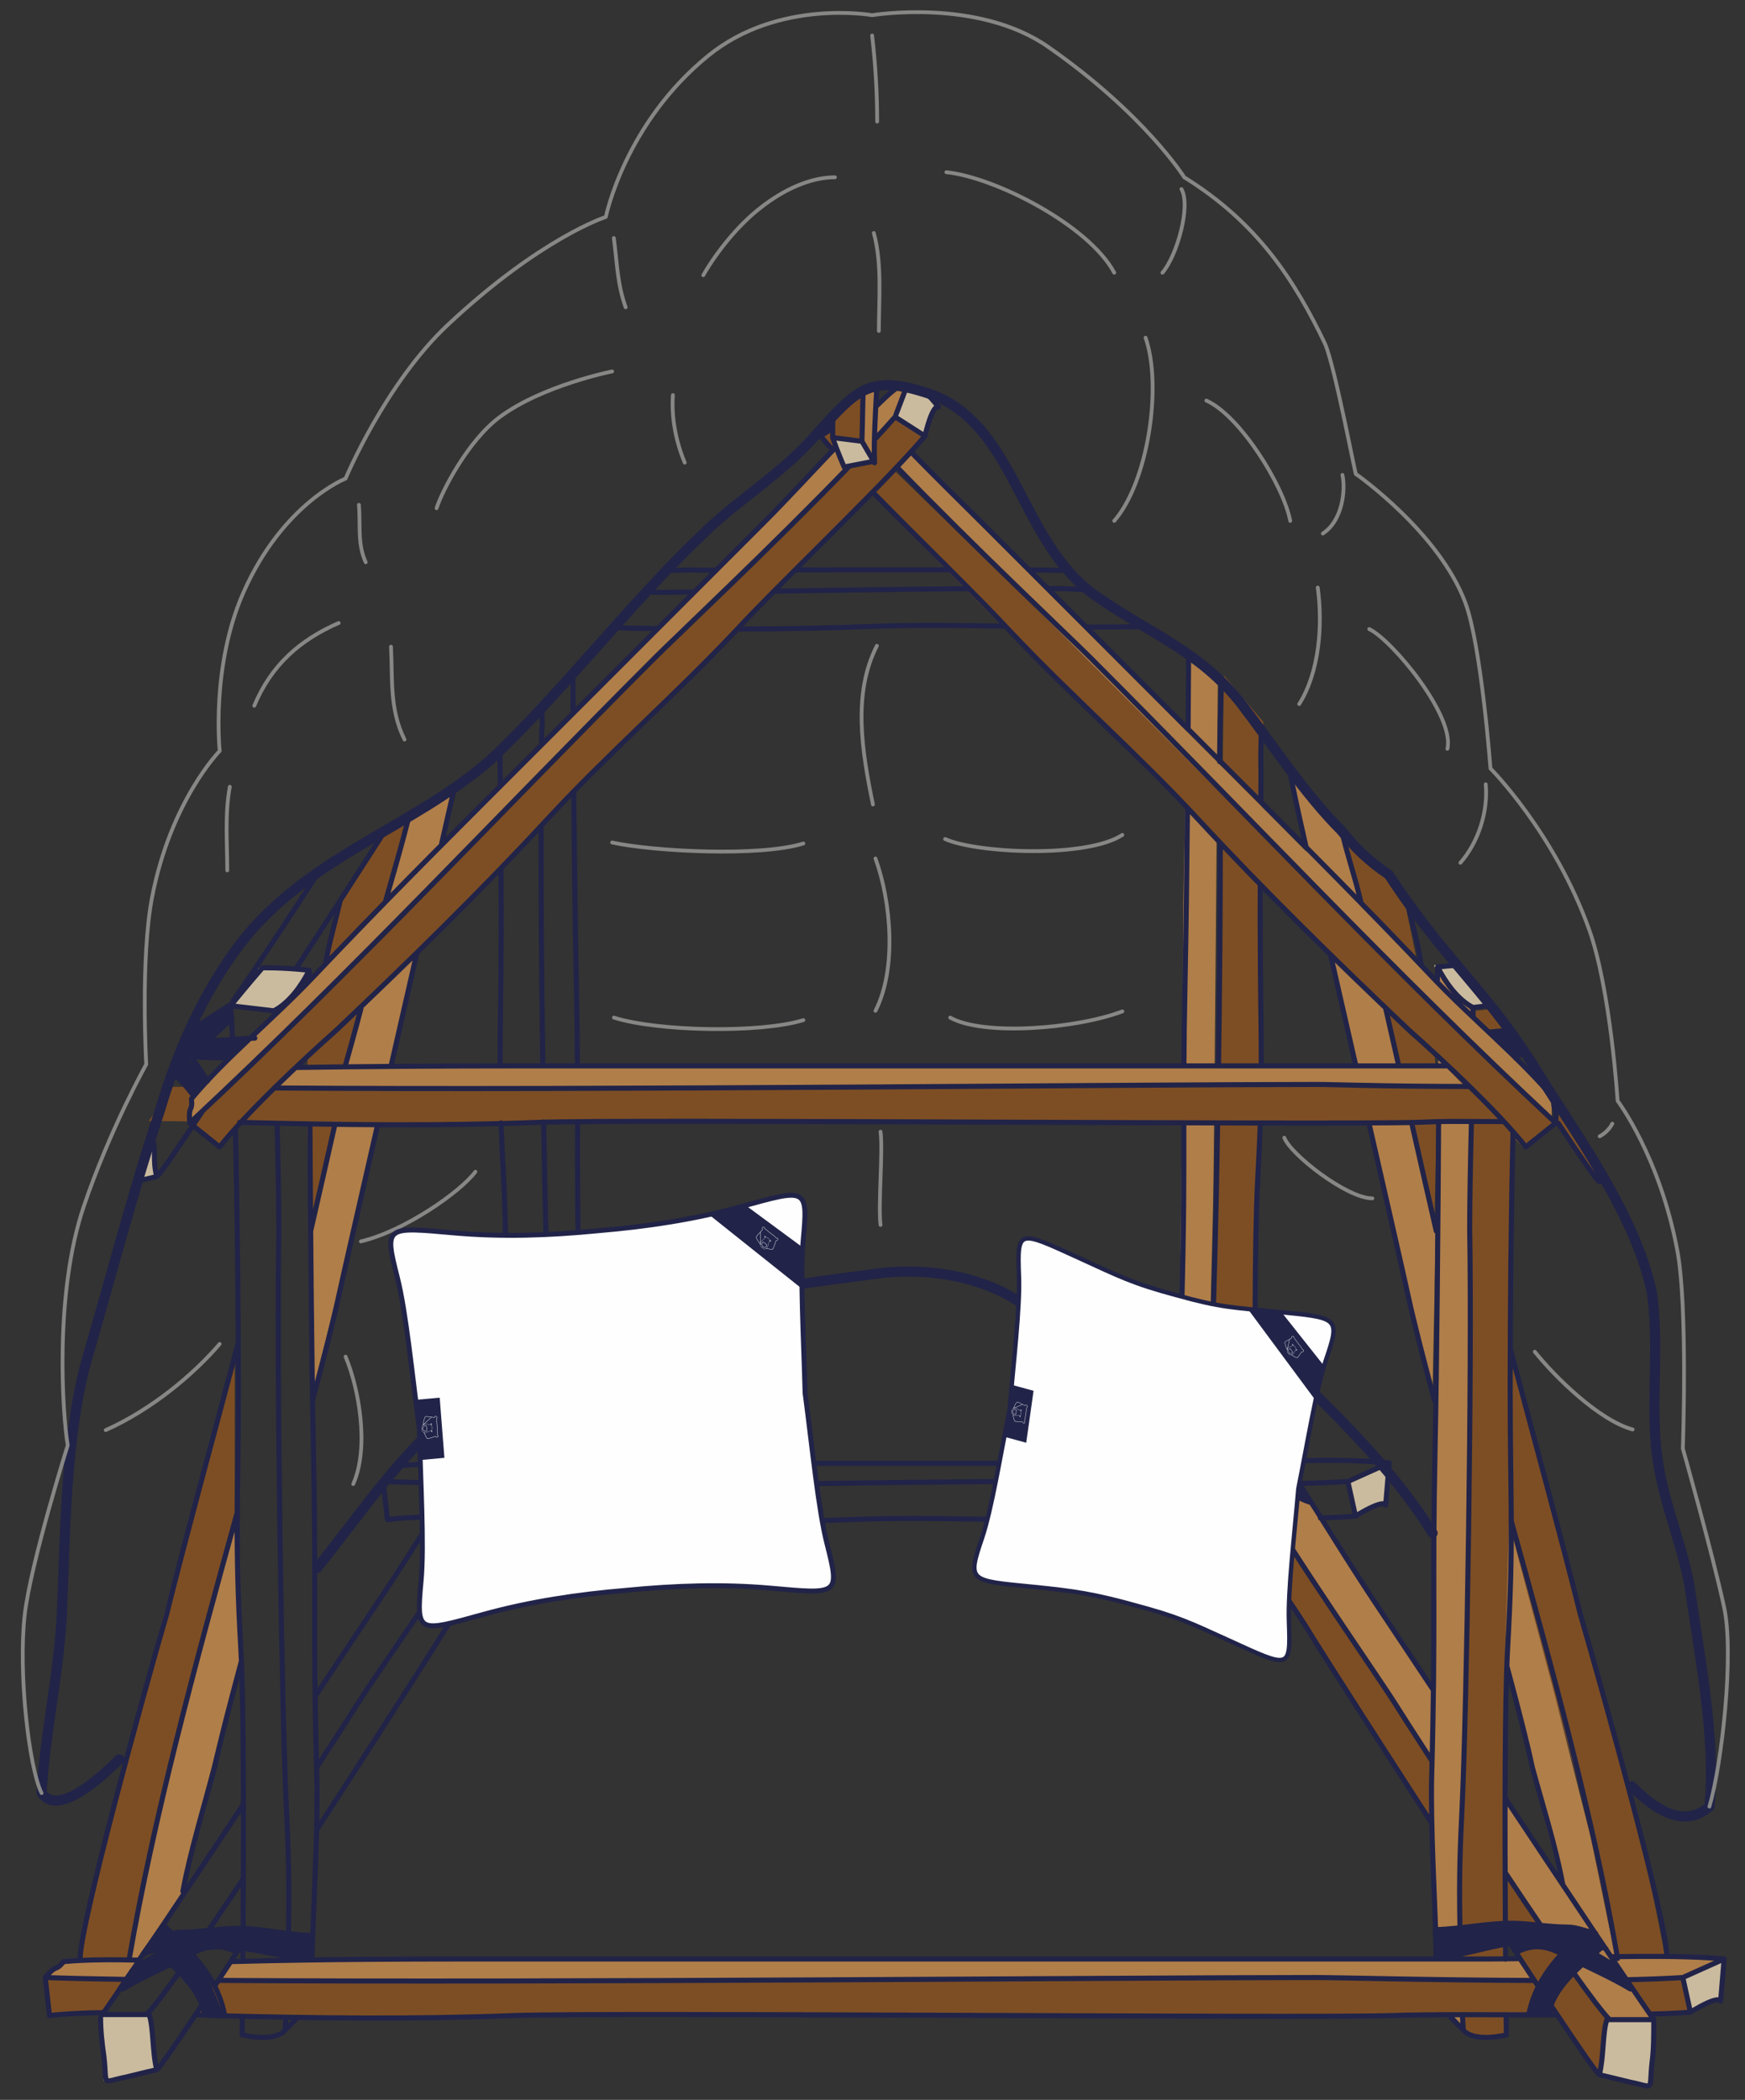 <?xml version="1.0" encoding="UTF-8"?>
<svg width="64px" height="77px" viewBox="0 0 64 77" version="1.1" xmlns="http://www.w3.org/2000/svg" xmlns:xlink="http://www.w3.org/1999/xlink">
    <rect x="0" y="0" width="64" height="77" fill="#333333" stroke="none"/>
    <title>Group 19</title>
    <g id="Page-1" stroke="none" stroke-width="1" fill="none" fill-rule="evenodd">
        <g id="Desktop" transform="translate(-411, -2211)">
            <g id="Group" transform="translate(405, 2209)">
                <g id="Group-19" transform="translate(6, 2)">
                    <polygon id="Fill-16" fill="#CABB9F" points="3.678 73.996 3.802 75.421 3.802 76.303 5.736 75.966 5.458 73.873 3.74 73.873"></polygon>
                    <polygon id="Fill-17" fill="#CABB9F" points="60.705 74.182 60.581 75.606 60.581 76.489 58.647 76.151 58.925 74.058 60.643 74.058"></polygon>
                    <g id="Group-22" transform="translate(49, 53)" fill="#CABB9F">
                        <path d="M1.931,0.752 L0.424,1.324 L0.703,2.594 C0.703,2.594 1.298,2.034 1.811,2.192 L1.931,0.752 Z" id="Fill-18"></path>
                        <path d="M14.192,18.841 L12.698,19.53 L13.006,20.772 C13.006,20.772 13.837,20.308 14.099,20.321 L14.192,18.841 Z" id="Fill-20"></path>
                    </g>
                    <polygon id="Fill-23" fill="#CABB9F" points="5.043 43.339 5.737 43.217 5.534 41.695"></polygon>
                    <g id="Group-52" transform="translate(1, 23)">
                        <path d="M8.486,12.488 L7.465,13.879 L8.991,14.065 C8.991,14.065 9.966,13.334 10.291,12.579 L8.486,12.488 Z" id="Fill-24" fill="#CABB9F"></path>
                        <path d="M43.963,27.748 C43.963,27.748 45.646,29.847 47.533,32.803 C49.419,35.759 59.643,51.058 59.643,51.058 L57.925,51.058 C57.925,51.058 54.248,45.788 52.497,43.092 C50.747,40.397 43.949,30.05 42.787,27.934 L43.963,27.748 Z" id="Fill-26" fill="#B07E49"></path>
                        <path d="M42.787,27.934 L48.666,37.241 L57.926,51.058 L57.647,53.078 C57.647,53.078 51.635,44.082 49.77,41.174 C47.906,38.266 42.787,30.07 42.787,30.07 L42.787,27.934 Z" id="Fill-28" fill="#7D4E24"></path>
                        <path d="M53.77,13.998 L53.076,14.065 L52.955,19.905 L52.778,37.488 L52.535,47.634 L52.658,51.44 C52.658,51.44 53.37,51.914 54.237,51.62 C54.237,51.62 54.238,46.441 54.191,45.772 C54.144,45.103 54.206,39.361 54.244,38.436 C54.283,37.51 54.427,33.377 54.408,31.84 C54.39,30.304 54.339,23.062 54.339,23.062 L54.59,15.095" id="Fill-30" fill="#7D4E24"></path>
                        <path d="M42.574,0.989 C42.574,0.989 43.156,1.494 43.667,1.871 L43.665,1.949 C43.665,1.949 43.538,19.43 43.488,21.353 C43.439,23.277 43.292,29.375 43.292,29.375 L43.39,34.125 L42.771,33.558 C42.771,33.558 42.427,32.405 42.321,29.28 C42.214,26.156 42.352,18.912 42.352,18.912 L42.4,10.028 L42.574,0.989 Z" id="Fill-32" fill="#B07E49"></path>
                        <path d="M43.892,1.775 L43.873,2.691 L43.697,20.274 L43.453,30.421 L43.576,34.227 C43.576,34.227 44.288,34.701 45.155,34.406 C45.155,34.406 45.157,29.228 45.109,28.559 C45.062,27.89 45.124,22.148 45.163,21.222 C45.201,20.297 45.345,16.163 45.326,14.627 C45.308,13.091 45.257,5.848 45.257,5.848 L45.332,3.47" id="Fill-34" fill="#7D4E24"></path>
                        <path d="M51.776,12.579 C51.776,12.579 52.565,13.769 53.076,14.146 L52.933,19.162 C52.933,19.162 52.806,36.643 52.756,38.567 C52.707,40.49 52.56,46.588 52.56,46.588 L52.658,51.339 L52.039,50.772 C52.039,50.772 51.695,49.618 51.589,46.494 C51.482,43.369 51.62,36.125 51.62,36.125 L51.668,27.241 L51.776,12.579 Z" id="Fill-36" fill="#B07E49"></path>
                        <path d="M52.444,12.395 L53.666,13.868 L52.891,13.879 C52.891,13.879 51.916,13.148 51.591,12.393 L52.444,12.395 Z" id="Fill-38" fill="#CABB9F"></path>
                        <path d="M54.659,16.049 L48.423,16.113 L28.937,16.073 C28.937,16.073 15.44,16.085 14.335,16.088 C13.783,16.09 10.525,16.113 7.408,16.136 L6.953,16.82 L15.471,16.895 L35.871,16.841 C35.871,16.841 47.883,16.596 50.335,16.765 C51.339,16.834 53.261,16.848 55.179,16.837" id="Fill-40" fill="#B07E49"></path>
                        <path d="M55.179,16.835 L54.318,16.846 L48.655,16.787 L37.697,16.796 L26.027,16.874 L9.604,16.894 L5.343,16.851 L4.458,18.108 C5.548,18.108 6.662,18.126 7.452,18.186 C9.59,18.345 14.403,18.25 14.403,18.25 L20.579,18.125 L25.284,18.124 L33.456,18.121 L42.681,18.181 L55.658,18.179 L56.063,18.168" id="Fill-42" fill="#7D4E24"></path>
                        <path d="M6.968,49.616 L9.605,49.643 L26.027,49.623 L37.697,49.546 L48.656,49.536 L54.318,49.595 L55.177,49.584 L56.632,49.566 L56.808,49.574 L57.774,50.853 L56.961,50.893 L56.063,50.917 L55.658,50.929 L42.681,50.93 L33.456,50.87 L25.284,50.873 L20.579,50.875 L14.403,50.999 C14.403,50.999 9.59,51.094 7.452,50.934 C7.061,50.906 6.591,50.886 6.084,50.874" id="Fill-44" fill="#7D4E24"></path>
                        <path d="M3.535,49.578 L0.656,49.578 L0.804,50.909 C0.804,50.909 1.629,50.884 2.74,50.869" id="Fill-46" fill="#7D4E24"></path>
                        <path d="M3.549,49.539 L0.649,49.514 L1.324,48.929 C1.324,48.929 2.438,48.921 4.017,48.909" id="Fill-48" fill="#B07E49"></path>
                        <path d="M6.968,49.616 L7.409,48.885 C10.526,48.861 13.783,48.838 14.336,48.837 C15.44,48.835 28.937,48.821 28.937,48.821 L48.424,48.863 L54.675,48.798 L55.177,49.584 L55.147,49.587 C54.608,49.593 55.708,49.584 55.147,49.587 C53.239,49.596 51.334,49.583 50.335,49.514 C47.883,49.345 35.872,49.589 35.872,49.589 L15.472,49.643 L6.968,49.616 Z" id="Fill-50" fill="#B07E49"></path>
                    </g>
                    <polygon id="Fill-53" fill="#B07E49" points="59.617 72.595 61.649 72.536 63.099 71.793 61.924 71.76 60.267 71.738 59.009 71.688"></polygon>
                    <polyline id="Fill-54" fill="#7D4E24" points="61.924 73.783 61.65 72.536 59.617 72.594 60.438 73.853 61.908 73.791"></polyline>
                    <polygon id="Fill-55" fill="#7D4E24" points="14.146 30.403 12.409 33.011 11.31 38.144 11.268 39.133 12.709 39.113 14.932 29.987"></polygon>
                    <polygon id="Fill-56" fill="#7D4E24" points="11.361 44.965 12.208 41.309 11.267 41.273"></polygon>
                    <polygon id="Fill-57" fill="#7D4E24" points="8.608 49.449 8.608 55.526 7.144 60.909 5.357 68.273 4.669 71.814 2.866 71.814 3.045 70.634 4.2 65.871 6.055 59.032"></polygon>
                    <polygon id="Fill-58" fill="#7D4E24" points="49.215 30.505 51.214 39.028 52.639 39 52.581 38.169 51.398 32.497"></polygon>
                    <polygon id="Fill-59" fill="#7D4E24" points="52.603 45.141 52.688 41.185 51.716 41.138"></polygon>
                    <path d="M55.346,49.566 L55.346,55.841 L58.077,66.121 L59.254,71.687 L61.052,71.687 C61.052,71.687 60.606,69.199 60.089,67.226 C59.572,65.254 55.346,49.566 55.346,49.566" id="Fill-60" fill="#7D4E24"></path>
                    <polygon id="Fill-62" fill="#B07E49" points="14.901 29.98 12.725 39.044 14.278 39.113 16.564 28.959"></polygon>
                    <polygon id="Fill-63" fill="#B07E49" points="12.207 41.31 11.361 44.966 11.424 51.218 12.582 46.612 13.774 41.272"></polygon>
                    <polygon id="Fill-64" fill="#B07E49" points="8.58 55.628 7.509 59.564 5.968 65.572 4.965 70.293 4.669 71.814 5.017 71.821 6.638 69.491 6.902 68.119 8.148 63.32 8.807 61.041"></polygon>
                    <polygon id="Fill-65" fill="#B07E49" points="55.191 61.088 55.851 63.62 56.476 66.053 57.244 68.964 59.037 71.793 59.246 71.756 58.341 67.368 57.041 62.219 55.346 55.842"></polygon>
                    <polygon id="Fill-66" fill="#B07E49" points="52.534 51.346 52.66 45.141 51.716 41.137 50.149 41.25 51.214 45.921"></polygon>
                    <polygon id="Fill-67" fill="#B07E49" points="49.645 39.043 51.215 39.028 49.831 32.89 49.163 30.302 47.246 28.07 47.288 28.502 48.798 35.142"></polygon>
                    <polygon id="Fill-68" fill="#7D4E24" points="56.992 40.289 57.069 41.138 58.787 43.408 57.057 40.289"></polygon>
                    <polygon id="Fill-69" fill="#7D4E24" points="32.824 15.288 30.844 17.497 26.915 21.315 21.945 26.205 16.632 31.634 12.207 36.107 7.953 40.247 6.955 41.179 8.051 42.056 9.604 40.347 13.596 36.571 18.372 31.832 22.483 27.578 27.053 23.049 32.003 18.043 33.919 15.988"></polygon>
                    <polygon id="Fill-70" fill="#B07E49" points="32.824 15.288 33.178 14.125 32.019 15.004 29.823 17.271 25.978 21.192 22.817 24.354 19.829 27.342 17.184 29.988 13.028 34.21 11.043 36.276 8.532 38.679 7.019 40.288 6.955 41.138 8.661 39.569 13.382 34.933 17.321 30.93 20.673 27.55 26.509 21.715"></polygon>
                    <polygon id="Fill-71" fill="#CABB9F" points="33.311 14.125 34.338 14.823 33.798 16.014 32.703 15.314"></polygon>
                    <polygon id="Fill-72" fill="#7D4E24" points="31.389 15.52 31.116 15.331 30.088 15.989 30.545 16.508"></polygon>
                    <polygon id="Fill-73" fill="#7D4E24" points="32.749 17.202 31.928 18.082 36.798 23.001 42.936 29.103 48.349 34.681 53.031 39.124 55.881 42.096 56.988 41.208 53.819 38.209 49.142 33.55 43.969 28.264 37.491 21.814"></polygon>
                    <polygon id="Fill-74" fill="#B07E49" points="33.308 16.603 32.814 17.132 37.841 22.152 44.685 28.996 50.484 34.906 55.138 39.457 56.913 41.117 56.905 40.227 54.926 38.209 50.484 33.815 45.774 29.076 40.437 23.715"></polygon>
                    <g id="Group-79" transform="translate(30, 14)">
                        <path d="M0.56,1.35 L0.543,2.131 L1.616,2.17 C1.616,2.17 1.632,1.422 1.652,0.406" id="Fill-75" fill="#7D4E24"></path>
                        <path d="M1.587,0.285 C1.569,1.413 1.556,2.22 1.556,2.22 L1.97,2.888 C1.97,2.888 2.022,1.688 2.08,0.177" id="Fill-77" fill="#B07E49"></path>
                    </g>
                    <polygon id="Fill-80" fill="#CABB9F" points="30.532 16.067 31.59 16.2 32.005 16.867 30.951 17.104"></polygon>
                    <g id="Group-89" transform="translate(4, 36)" fill="#212348">
                        <path d="M2.234,3.312 C2.234,3.312 2.909,3.89 3.106,4.247 L3.596,3.616 C3.596,3.616 3.969,3.735 2.962,2.901 C2.962,2.901 3.145,2.727 3.657,2.741 C4.169,2.754 4.46,2.756 4.46,2.756 L5.176,2.068 C4.743,1.981 4.162,2.091 3.522,2.144 L4.422,1.406 L4.384,0.837 L2.835,1.907" id="Fill-81"></path>
                        <path d="M7.424,34.959 L6.505,34.893 L5.089,34.726 L4.345,34.709 L2.23,34.893 L1.919,34.567 L1.149,35.628 L2.031,35.428 L0.785,36.191 L0.282,36.932 L2.194,36.126 C2.194,36.126 2.426,36.156 2.562,36.38 C2.697,36.602 3.353,37.241 3.431,37.872 L4.161,37.872 C4.161,37.872 3.807,36.526 2.961,35.65 C2.961,35.65 3.14,35.341 3.889,35.381 C4.637,35.422 5.56,35.524 5.56,35.524 L6.705,35.862 L7.363,35.868 L7.424,34.959 Z" id="Fill-83"></path>
                        <path d="M48.548,34.708 C48.548,34.708 50.455,34.567 51.013,34.523 C51.569,34.48 53.31,34.594 53.589,34.638 C53.867,34.681 54.447,34.859 54.447,34.859 L54.763,35.385 L54.404,35.64 L55.236,36.09 L55.809,36.936 L53.962,36.027 C53.962,36.027 52.776,37.359 52.725,37.823 L51.964,37.876 C51.964,37.876 52.331,36.794 53.164,35.688 C53.164,35.688 52.52,35.048 51.533,35.607 L51.309,35.266 L50.395,35.449 L49.344,35.688 L48.58,35.793 L48.548,34.708 Z" id="Fill-85"></path>
                        <path d="M50.55,1.801 C50.758,1.766 50.764,1.734 51.361,1.801 L52.111,2.649 C51.687,2.773 51.532,2.891 51.532,2.891 L51.416,2.508 L50.55,1.801 Z" id="Fill-87"></path>
                    </g>
                    <polygon id="Fill-90" fill="#212348" points="17.923 52.432 18.517 52.78 18.478 54.225 19.531 55.021 20.172 54.547 20.758 53.446 21.049 52.66 21.019 54.07 20.679 54.722 20.184 55.43 20.597 55.61 20.984 55.61 20.97 56.252 20.317 56.355 19.706 56.241 19.506 56.127 18.448 56.954 18.448 55.945 18.79 55.677 18.134 55.14 17.53 54.489 17.38 54.279 16.795 54.693 16.284 54.883 17.06 53.719 17.504 53.054 17.676 53.446 18.168 53.906 17.641 52.903"></polygon>
                    <polygon id="Fill-91" fill="#212348" points="45.965 52.811 46.381 52.637 45.998 52.111"></polygon>
                    <polyline id="Fill-92" fill="#212348" points="46.76 53.19 46.144 53.707 45.397 54.356 45.002 54.647 44.444 54.236 43.979 53.573 43.396 52.461 43.412 53.659 44.32 55.032 44.044 55.262 43.412 55.262 43.412 56.004 44.358 56.004 45.001 55.839 45.856 56.75 46.104 56.99 46.634 57.846 46.684 56.982 46.104 55.664 45.835 55.243 46.382 54.823 46.808 54.325 47.579 54.916 48.015 55.086 46.776 53.19"></polyline>
                    <g id="Group-103">
                        <path d="M30.539,16.046 C30.719,16.585 30.962,17.125 30.962,17.125 L31.999,16.924 M32.162,14.162 C32.103,15.178 32.044,16.19 32.076,16.971 L31.612,16.181 M30.545,15.2 C30.541,15.544 30.539,15.841 30.539,16.046 L31.612,16.181 C31.612,16.181 31.64,15.227 31.657,14.223 M47.321,28.34 C47.399,28.807 47.578,29.621 47.904,31.07 M48.797,35.004 C49.102,36.343 49.415,37.717 49.719,39.044 M50.223,41.25 C50.923,44.316 51.494,46.815 51.651,47.542 C51.842,48.421 52.188,49.772 52.608,51.347 M49.235,30.505 C49.235,30.681 49.523,31.624 49.748,32.428 C49.802,32.62 49.856,32.852 49.921,33.116 M50.817,36.956 C50.969,37.619 51.127,38.316 51.288,39.028 M51.79,41.243 C52.096,42.596 52.4,43.936 52.677,45.141 M51.573,32.913 C51.918,34.328 52.053,34.861 52.127,35.402 M55.42,49.567 C56.35,53.077 57.211,56.198 57.967,59.22 C58.833,62.193 61.126,70.449 61.126,71.687 M16.671,28.825 C16.595,29.284 16.803,28.251 16.199,30.93 M15.291,34.933 C14.98,36.295 14.661,37.694 14.353,39.044 M13.848,41.25 C13.148,44.316 12.577,46.815 12.419,47.542 C12.23,48.421 11.884,49.772 11.463,51.347 M13.237,36.988 C13.237,36.988 13.035,37.765 12.674,39.044 M14.997,29.949 C14.655,31.279 14.511,31.732 14.15,33.011 M12.281,41.243 C11.975,42.596 11.671,43.936 11.394,45.141 M12.483,33.011 C12.137,34.427 12.02,34.801 11.946,35.342 M8.737,49.243 C7.807,52.753 6.86,56.198 6.104,59.22 C5.238,62.193 2.94,70.577 2.94,71.815 M43.47,53.594 C43.726,54.054 43.624,53.988 43.842,54.333 C44.416,55.249 45.43,56.162 46.178,57.03 M43.435,52.417 C43.725,52.944 43.744,53.013 44.035,53.54 C44.291,54.008 44.583,54.409 45.076,54.648 C45.489,54.843 46.899,56.025 46.785,57.757 M47.258,53.594 C46.834,54.419 46.719,54.563 45.909,55.243 M44.987,55.84 C44.782,55.948 44.776,55.929 44.601,55.975 C44.34,56.035 43.969,56.038 43.679,56 M46.834,53.19 C46.549,53.453 46.013,53.951 45.531,54.309 C45.434,54.384 45.296,54.5 45.135,54.626 M44.377,55.138 C44.041,55.326 43.785,55.388 43.533,55.252 M21.104,53.907 C21.104,53.907 20.968,54.342 20.767,54.698 C20.241,55.642 19.427,56.257 18.637,56.954 M21.157,52.59 C20.894,53.132 20.912,53.34 20.649,53.882 C20.417,54.362 20.145,54.776 19.666,55.04 C19.263,55.257 18.849,55.627 18.57,55.984 M17.134,53.719 C17.542,54.547 18.021,55.039 18.864,55.677 M19.605,56.128 C19.816,56.226 20.03,56.305 20.208,56.342 C20.471,56.388 20.757,56.306 21.044,56.252 M17.578,53.054 C17.702,53.363 17.755,53.533 18.018,53.765 C18.389,54.075 18.776,54.447 19.194,54.725 C19.295,54.795 19.438,54.904 19.605,55.022 M20.303,55.454 C20.648,55.625 20.813,55.697 21.057,55.548 M55.339,38.55 C55.717,38.491 55.521,38.448 55.92,38.483 M55.38,37.802 C55.059,37.794 54.927,37.816 54.603,37.848 M52.692,71.792 C54.015,71.676 55.177,71.105 56.5,71.222 C57.313,71.268 58.138,71.116 58.905,71.464 M58.52,70.892 C58.195,70.823 57.824,70.664 57.498,70.664 C56.848,70.664 56.222,70.548 55.571,70.525 C54.62,70.502 53.582,70.735 52.654,70.758 M11.437,71.869 C10.114,71.753 8.994,71.291 7.67,71.408 C6.858,71.454 6.032,71.302 5.266,71.65 M5.65,71.078 C5.975,71.008 6.347,70.85 6.672,70.85 C7.322,70.85 7.949,70.734 8.599,70.711 C9.551,70.688 10.433,70.943 11.362,70.966 M8.44,38.78 C7.627,38.826 7.324,38.71 6.526,38.78 M6.769,38.207 C7.419,38.207 8.697,38.091 9.347,38.067 M8.458,37.406 C8.208,37.619 7.937,37.889 7.657,38.137 M8.458,36.837 C7.774,37.272 7.639,37.353 6.959,37.792 M44.5,57.228 L43.556,56.252 C43.556,54.209 43.282,50.162 43.339,48.018 C43.427,44.751 43.42,43.015 43.418,41.181 M43.421,39.085 C43.426,38.214 43.438,37.226 43.463,36.009 C43.5,34.225 43.528,31.945 43.551,29.621 M43.575,26.735 C43.582,25.795 43.588,24.88 43.593,24.02 M46.079,57.407 C46.079,57.407 46.076,57.225 46.072,56.903 M46.045,53.896 C46.021,50.422 46.01,45.337 46.125,43.297 C46.17,42.496 46.201,41.807 46.223,41.186 M46.259,39.085 C46.261,37.592 46.219,36.188 46.219,33.826 C46.219,33.38 46.219,32.913 46.221,32.431 M46.243,29.35 C46.262,27.506 46.219,28.45 46.259,26.793 M44.796,24.994 C44.76,26.409 44.732,26.898 44.732,27.929 M44.755,30.908 C44.757,33.286 44.732,36.228 44.691,39.085 M44.659,41.184 C44.601,44.643 44.524,47.721 44.453,49.163 C44.392,50.424 44.362,52.301 44.385,54.081 M44.433,56.004 C44.45,56.444 44.473,56.857 44.5,57.228 C44.5,57.228 44.779,57.686 46.079,57.407 M20.1,57.228 L21.044,56.252 C21.044,54.209 21.318,50.162 21.261,48.018 C21.172,44.719 21.18,42.982 21.183,41.128 M21.179,39.085 C21.174,38.214 21.162,37.226 21.137,36.009 C21.097,34.072 21.067,31.548 21.044,29.019 M21.021,26.154 C21.016,25.418 21.016,25.383 21.012,24.702 M18.522,57.407 C18.522,57.407 18.531,56.628 18.542,55.425 M18.552,54.225 C18.578,50.752 18.594,45.403 18.475,43.297 C18.429,42.492 18.398,41.801 18.377,41.177 M18.341,39.085 C18.338,37.592 18.382,36.188 18.382,33.826 C18.382,33.197 18.38,32.527 18.376,31.832 M18.351,28.825 C18.346,28.394 18.341,27.964 18.334,27.536 M19.876,25.988 C19.905,27.146 19.856,26.305 19.865,27.311 M19.845,30.284 C19.838,32.76 19.864,35.973 19.908,39.085 M19.94,41.138 C19.999,44.616 20.076,47.715 20.147,49.163 C20.214,50.546 20.244,52.669 20.207,54.593 M20.153,56.328 C20.137,56.648 20.12,56.95 20.1,57.228 C20.1,57.228 19.822,57.686 18.522,57.407 M53.444,35.396 C53.233,35.409 52.992,35.429 52.727,35.458 M53.67,74.441 L53.218,73.975 M52.692,71.792 C52.62,69.658 52.464,66.827 52.508,65.155 C52.663,59.366 52.524,58.386 52.632,53.146 C52.699,49.888 52.739,44.972 52.762,41.157 M52.713,36.017 L52.727,35.458 C53.006,36.015 53.47,36.665 54.027,36.944 M55.248,74.62 C55.248,74.62 55.245,74.371 55.24,73.935 M55.221,71.842 C55.219,71.665 55.218,71.481 55.217,71.293 M55.211,70.528 C55.19,67.083 55.184,62.377 55.294,60.434 C55.525,56.351 55.388,55.189 55.388,50.963 C55.388,48.019 55.418,44.568 55.492,41.497 M54.666,36.868 L54.027,36.944 L54.027,37.304 M53.966,41.138 C53.931,42.552 53.902,44.035 53.902,45.066 C53.995,50.081 53.791,62.857 53.623,66.3 C53.554,67.701 53.508,68.745 53.546,70.689 M53.639,73.968 C53.648,74.132 53.659,74.29 53.67,74.441 C53.67,74.441 53.948,74.899 55.248,74.62 M8.463,36.88 C8.94,36.273 9.624,35.49 9.624,35.49 C9.624,35.49 10.289,35.467 11.342,35.579 M10.459,74.441 L10.911,73.975 M11.437,71.869 C11.508,69.735 11.665,66.903 11.62,65.232 C11.513,61.207 11.547,59.506 11.542,57.083 C11.539,56.02 11.529,54.819 11.496,53.222 C11.429,49.964 11.389,45.049 11.367,41.233 M11.367,35.95 L11.342,35.579 C11.063,36.137 10.599,36.787 10.042,37.065 M8.881,74.62 C8.881,74.62 8.884,74.371 8.889,73.935 M8.908,71.919 C8.909,71.765 8.91,71.608 8.911,71.446 M8.917,70.713 C8.939,67.259 8.946,62.474 8.835,60.511 C8.604,56.427 8.741,55.265 8.741,51.039 C8.741,48.095 8.706,44.447 8.632,41.374 M8.528,38.068 C8.508,37.606 8.486,37.205 8.463,36.88 L10.042,37.065 M10.163,41.214 C10.198,42.629 10.227,44.111 10.227,45.143 C10.134,50.158 10.338,62.933 10.506,66.376 C10.575,67.777 10.617,68.95 10.579,70.894 M10.49,73.968 C10.481,74.132 10.47,74.29 10.459,74.441 C10.459,74.441 10.181,74.899 8.881,74.62 M7.614,39.638 C7.442,39.378 7.233,39.026 7.023,38.791 M7.104,40.193 C6.874,39.861 6.572,39.554 6.268,39.276 M58.658,43.33 C58.576,43.297 58.144,42.683 57.148,41.186 M5.58,41.718 C5.743,42.153 5.586,42.52 5.748,43.144 M5.114,43.294 C5.456,43.212 5.748,43.144 5.748,43.144 C5.827,43.113 6.474,42.177 7.412,40.77 M10.848,35.533 C12.004,33.755 13.171,31.948 14.126,30.461 M8.536,36.723 C9.712,35.012 10.836,33.298 11.697,31.963 M22.517,23.018 C23.545,23.045 23.108,23.035 24.126,23.05 M27.101,23.067 C28.72,23.063 30.332,23.034 31.941,22.972 C33.596,22.908 35.235,22.934 36.877,22.962 M39.836,22.997 C40.463,22.997 42.355,22.98 41.723,22.972 C41.243,22.966 41.898,22.934 41.898,22.934 M24.549,20.918 C26.428,20.869 24.549,20.918 26.268,20.907 M29.195,20.897 C29.936,20.896 30.713,20.896 31.544,20.896 L34.851,20.896 M37.735,20.896 L39.157,20.918 M39.899,21.632 C39.899,21.632 39.139,21.577 38.416,21.577 M35.54,21.587 C33.028,21.606 30.721,21.647 28.385,21.677 M25.469,21.707 C24.039,21.717 25.265,21.729 23.698,21.715 M8.788,41.156 C12.464,41.253 16.149,41.295 19.747,41.156 C23.022,41.03 48.686,41.253 51.975,41.156 C53.289,41.104 52.834,41.125 55.158,41.127 M10.843,39.144 C13.31,39.107 16.189,39.085 19.151,39.085 L53.111,39.085 M53.898,39.841 C50.324,39.832 49.011,39.766 48.284,39.766 C41.558,39.766 22.128,39.984 10.063,39.895 M56.07,73.876 C56.249,72.959 56.708,72.278 57.269,71.653 M56.799,73.876 C56.906,73.172 57.466,72.549 58.037,72.027 M58.478,71.64 C58.582,71.551 58.682,71.466 58.775,71.385 M59.802,72.936 C58.966,72.44 58.237,72.148 57.388,71.698 C56.756,71.363 56.296,71.264 55.665,71.564 M59.342,72.16 C58.96,71.925 58.317,71.504 57.613,71.214 M8.235,73.873 C8.055,72.956 7.596,72.275 7.035,71.65 M6.31,70.9 C6.114,70.701 6.245,70.836 6.042,70.634 M7.505,73.873 C7.398,73.169 6.839,72.546 6.268,72.024 M4.502,72.933 C5.338,72.437 6.068,72.145 6.917,71.695 C7.548,71.359 8.008,71.261 8.639,71.561 M4.962,72.157 C5.264,71.971 5.72,71.681 6.239,71.429 M48.097,55.099 C47.433,54.904 47.392,54.65 46.882,54.325 M46.397,52.672 C46.265,52.735 46.146,52.806 46.039,52.884 M58.937,74.058 C58.774,74.493 58.82,75.454 58.658,76.078 M60.655,74.058 C60.655,74.554 60.655,75.173 60.593,75.607 C60.469,76.721 60.717,76.535 59.788,76.35 C59.292,76.226 58.658,76.078 58.658,76.078 C58.576,76.046 57.882,75.038 56.886,73.541 M56.424,72.846 C56.192,72.495 55.948,72.125 55.696,71.741 C55.539,71.501 55.547,71.515 55.384,71.266 M52.513,66.857 C50.512,63.767 48.684,60.912 48.22,60.166 C47.517,59.007 47.053,58.409 46.126,56.948 M46.039,52.083 C47.917,54.619 48.697,56.181 50.671,59.119 C51.075,59.722 51.752,60.741 52.574,61.977 M55.2,65.932 C57.409,69.257 59.725,72.73 60.655,74.058 L59.03,74.058 C58.764,73.78 58.295,73.157 57.713,72.338 M56.509,70.601 C56.018,69.884 55.729,69.449 55.202,68.659 M52.523,64.581 C51.833,63.516 51.327,62.727 51.181,62.493 C50.553,61.491 47.354,56.91 46.259,54.943 M16.309,54.914 C16.973,54.719 16.948,54.612 17.459,54.287 M17.715,52.904 C18.156,53.6 17.932,53.228 18.279,53.989 M18.009,52.486 C18.318,52.544 18.549,52.836 18.549,52.836 M5.469,73.873 C5.632,74.307 5.586,75.268 5.748,75.893 M3.689,73.997 C3.689,74.492 3.751,74.987 3.813,75.421 C3.937,76.535 3.689,76.35 4.618,76.164 C5.114,76.04 5.748,75.893 5.748,75.893 C5.827,75.861 6.474,74.925 7.412,73.518 M7.872,72.826 C8.202,72.328 8.421,71.996 8.793,71.429 M11.612,67.106 C13.72,63.853 15.701,60.761 16.185,59.98 C16.889,58.821 17.594,57.743 18.522,56.282 M18.57,51.629 C16.64,54.289 15.709,55.996 13.736,58.934 C13.286,59.602 12.501,60.783 11.558,62.205 M8.929,66.163 C6.806,69.358 4.643,72.599 3.751,73.873 L5.376,73.873 C5.624,73.613 6.048,73.056 6.575,72.318 M7.642,70.789 C8.084,70.146 8.447,69.606 8.926,68.889 M11.609,64.815 C12.439,63.54 13.06,62.571 13.225,62.307 C13.853,61.305 16.953,56.956 18.048,54.989 M49.714,55.594 C50.802,54.929 50.821,55.192 50.821,55.192 L50.951,53.645 M14.054,54.325 L14.209,55.721 C14.663,55.664 15.238,55.632 15.862,55.618 M21.057,55.745 C24.733,55.842 27.606,55.859 31.204,55.721 C34.479,55.594 37.697,55.817 40.986,55.721 C42.065,55.677 42.098,55.675 43.516,55.68 M48.428,55.664 C48.893,55.649 49.327,55.626 49.714,55.594 L49.435,54.325 M14.729,53.741 C15.475,53.673 16.284,53.666 17.113,53.679 M21.104,53.756 C24.753,53.659 27.545,53.659 31.631,53.659 L43.486,53.659 M47.104,53.584 C48.363,53.542 49.597,53.514 50.951,53.645 L49.435,54.325 C48.889,54.36 48.295,54.384 47.674,54.401 M43.516,54.443 C40.62,54.432 38.953,54.325 38.231,54.325 C31.917,54.325 27.296,54.505 21.104,54.452 M16.64,54.398 C15.783,54.38 14.921,54.355 14.054,54.325 C14.51,53.786 14.395,54.143 14.729,53.741 M61.998,73.784 C63.086,73.118 63.106,73.381 63.106,73.381 L63.235,71.834 M1.66,72.514 L1.815,73.91 C2.349,73.843 3.05,73.811 3.801,73.801 M7.176,73.872 C7.421,73.885 7.648,73.897 7.851,73.91 C11.528,74.007 15.213,74.049 18.81,73.91 C22.086,73.784 47.75,74.007 51.039,73.91 C52.353,73.857 54.79,73.882 57.114,73.884 M60.549,73.853 C61.146,73.838 61.595,73.817 61.998,73.784 L61.719,72.514 M2.335,71.93 C3.2,71.851 4.147,71.854 5.114,71.876 M8.463,71.93 C12.113,71.834 15.064,71.834 19.151,71.834 L54.629,71.834 C54.964,71.834 55.341,71.829 55.748,71.821 M59.082,71.75 C60.624,71.726 62.153,71.729 63.235,71.834 L61.719,72.514 C61.126,72.552 60.423,72.578 59.652,72.595 M56.276,72.622 C52.702,72.613 49.011,72.514 48.284,72.514 C41.558,72.514 20.074,72.709 8.008,72.62 M4.636,72.583 C3.464,72.565 2.459,72.542 1.66,72.514 C2.116,71.975 2.002,72.332 2.335,71.93 M57.057,41.179 L55.96,42.057 C55.003,40.826 52.855,38.814 51.692,37.788 C49.024,35.258 46.389,32.682 43.943,30.04 C41.716,27.634 39.283,25.517 37.026,23.123 C35.89,21.893 33.73,19.803 32.007,18.043 M30.549,16.508 C30.381,16.322 30.227,16.148 30.093,15.989 L30.503,15.726 M56.992,40.289 C55.759,38.807 53.95,37.324 52.546,35.843 C50.034,33.194 48.06,31.22 45.17,28.331 C42.065,25.225 39.085,22.246 35.955,19.115 C35.24,18.4 34.249,17.443 33.415,16.563 M32.893,17.125 C35.617,19.951 39.306,23.428 39.96,24.084 C45.766,29.888 51.037,35.571 57.057,41.179 C57.115,40.475 56.944,40.809 56.992,40.289 M33.923,15.989 C34.222,14.749 34.422,14.921 34.422,14.921 L33.986,14.406 M6.959,41.179 L8.055,42.057 C9.013,40.826 11.161,38.814 12.323,37.788 C14.991,35.258 17.627,32.682 20.072,30.04 C22.299,27.634 24.732,25.517 26.99,23.123 C28.469,21.519 31.692,18.455 33.415,16.563 C33.604,16.357 33.774,16.164 33.923,15.989 L32.828,15.289 M7.023,40.289 C8.257,38.807 10.066,37.324 11.469,35.843 C13.982,33.194 15.956,31.22 18.845,28.331 C21.95,25.225 24.93,22.246 28.06,19.115 C28.844,18.331 29.743,17.352 30.661,16.39 M32.12,14.911 C32.395,14.644 32.667,14.389 32.934,14.152 M33.241,14.204 L32.828,15.289 C32.607,15.54 32.364,15.808 32.103,16.089 M31.131,17.115 C28.407,19.943 24.71,23.428 24.055,24.084 C18.25,29.888 12.979,35.571 6.959,41.179 C6.9,40.475 7.072,40.809 7.023,40.289 M55.265,61.088 C55.717,62.773 56.032,64.001 56.202,64.817 C56.574,66.179 57.07,67.752 57.318,69.114 M55.42,55.75 C56.943,61.246 58.436,66.644 59.328,71.815 M8.854,60.91 C8.402,62.594 8.039,64.001 7.869,64.817 C7.497,66.179 6.956,67.989 6.708,69.352 M8.682,55.527 C7.16,61.023 5.635,66.644 4.743,71.815" id="Stroke-93" stroke="#212348" stroke-width="0.186" stroke-linecap="round" stroke-linejoin="round"></path>
                        <path d="M21.461,48.91 C26.05,47.435 29.454,47.064 31.973,46.728 C34.449,46.356 36.372,47.086 37.218,47.632 C39.093,48.842 41.102,48.667 43.331,48.667 M11.628,57.497 C13.733,54.896 14.997,52.671 18.549,50.257 M4.373,64.512 C3.63,65.255 2.113,66.608 1.526,65.75 C1.65,63.521 2.144,61.54 2.268,59.188 C2.392,56.339 2.392,52.872 3.135,50.025 C4.002,47.053 4.869,43.709 5.859,40.738 C6.479,38.632 7.345,36.651 8.584,34.918 C11.06,31.451 15.022,30.46 17.994,27.86 C20.441,25.57 23.195,22.04 25.671,19.687 C27.033,18.325 28.767,17.335 30.005,15.849 C31.367,14.363 31.863,13.744 33.844,14.363 C37.311,15.353 37.311,19.935 40.283,21.916 C42.264,23.278 43.998,23.898 45.484,25.755 C46.721,27.365 47.836,29.098 49.198,30.46 C49.693,31.08 50.189,31.574 50.932,32.07 C53.037,35.289 54.647,36.404 56.504,39.499 C57.99,41.852 60.007,44.644 60.59,47.424 C60.838,49.281 60.59,51.015 60.714,52.749 C60.838,54.73 61.581,56.216 61.952,58.073 C62.323,60.674 62.943,63.769 62.695,66.246 C61.705,67.112 60.59,66.246 59.847,65.503 M46.102,49.034 C48.331,51.263 50.817,53.446 52.542,56.216" id="Stroke-95" stroke="#212348" stroke-width="0.371" stroke-linecap="round" stroke-linejoin="round"></path>
                        <path d="M56.291,49.567 C57.056,50.521 58.658,52.083 59.877,52.417 M47.104,41.719 C47.328,42.322 49.391,43.942 50.332,43.942 M32.295,41.497 C32.388,42.239 32.202,44.174 32.295,44.918 M12.674,49.747 C13.151,50.882 13.559,53.051 12.955,54.419 M13.236,45.521 C14.836,45.141 16.884,43.71 17.436,42.967 M3.877,52.44 C5.549,51.697 7.104,50.397 8.056,49.282 M34.85,37.315 C36.056,37.992 39.446,37.736 41.164,37.087 M22.517,37.315 C24.126,37.824 27.89,37.893 29.463,37.407 M34.663,30.766 C35.808,31.285 39.835,31.48 41.164,30.616 M22.451,30.894 C23.962,31.224 27.89,31.424 29.463,30.93 M32.109,31.48 C32.686,33.069 32.893,35.534 32.109,37.065 M32.161,23.681 C31.268,25.428 31.611,27.536 32.016,29.501 M8.428,28.851 C8.242,29.873 8.335,30.894 8.335,31.916 M43.331,6.934 C43.687,7.553 43.161,9.395 42.634,9.999 M42.015,12.382 C42.634,14.162 42.105,17.676 40.866,19.1 M34.71,6.315 C36.505,6.501 39.938,8.265 40.866,9.999 M25.794,10.091 C26.29,9.225 27.094,8.234 27.899,7.615 C28.766,6.934 29.741,6.501 30.623,6.501 M32.048,8.544 C32.357,9.658 32.233,11.02 32.233,12.135 M24.68,14.487 C24.618,15.354 24.804,16.221 25.113,16.964 M22.513,8.729 C22.637,9.658 22.637,10.401 22.947,11.268 M14.34,23.713 C14.402,24.889 14.279,26.003 14.836,27.118 M13.164,18.512 C13.226,19.255 13.102,19.936 13.412,20.616 M16.012,18.636 C16.198,18.043 17.147,16.166 18.334,15.288 C19.908,14.125 22.451,13.62 22.451,13.62 M9.325,25.879 C9.945,24.393 10.997,23.465 12.421,22.845 M1.525,65.751 C1.06,64.815 0.666,61.324 0.906,59.219 C1.122,57.324 2.484,52.997 2.484,52.997 C2.298,51.883 1.981,47.456 3.073,44.236 C4.032,41.405 5.363,39.028 5.363,39.028 C5.363,39.028 5.146,35.123 5.579,32.894 C6.267,29.35 8.058,27.536 8.058,27.536 C8.058,27.536 7.728,24.435 8.93,21.721 C10.378,18.45 12.674,17.549 12.674,17.549 C12.674,17.549 14.126,14.062 16.434,11.902 C19.844,8.713 22.219,7.956 22.219,7.956 C22.219,7.956 22.916,4.52 25.985,2.035 C28.568,-0.056 31.986,0.557 31.986,0.557 C31.986,0.557 35.854,-0.086 38.446,1.721 C41.986,4.189 43.434,6.501 43.434,6.501 C46.128,8.172 47.479,10.277 48.594,12.599 C48.965,13.435 49.748,17.641 49.733,17.383 C49.733,17.383 52.794,19.523 53.749,22.118 C54.329,23.697 54.665,28.18 54.665,28.18 C54.665,28.18 56.992,30.506 58.272,34.052 C59.072,36.265 59.328,40.367 59.328,40.367 C59.328,40.367 60.871,42.403 61.518,45.856 C61.907,47.932 61.72,53.116 61.72,53.116 C61.72,53.116 62.801,56.936 63.235,58.941 C63.602,60.636 63.159,64.667 62.695,66.246 M59.134,41.203 C59.041,41.389 58.855,41.574 58.67,41.667 M54.491,28.758 C54.584,29.78 54.212,30.894 53.562,31.637 M50.219,23.068 C51.052,23.465 53.364,26.251 53.085,27.458 M44.244,14.688 C45.482,15.245 47.073,17.8 47.321,19.1 M48.33,21.545 C48.516,22.907 48.392,24.641 47.65,25.817 M49.235,17.414 C49.358,17.972 49.235,19.1 48.516,19.564 M31.986,1.3 C32.109,2.353 32.171,3.405 32.171,4.458" id="Stroke-97" stroke="#878786" stroke-width="0.139" stroke-linecap="round" stroke-linejoin="round"></path>
                        <path d="M15.376,52.368 C15.118,50.417 14.889,48.089 14.576,46.856 C14.09,44.94 14.133,44.988 16.663,45.211 C18.392,45.364 20.144,45.306 21.934,45.13 C23.725,44.979 25.463,44.719 27.143,44.255 C29.602,43.577 29.637,43.522 29.456,45.499 C29.34,46.77 29.477,49.107 29.527,51.077 C29.785,53.028 30.014,55.357 30.326,56.589 C30.812,58.505 30.769,58.457 28.239,58.234 C26.511,58.082 24.757,58.14 22.968,58.315 C21.177,58.466 19.439,58.727 17.76,59.19 C15.301,59.869 15.265,59.924 15.446,57.947 C15.562,56.676 15.425,54.338 15.376,52.368" id="Fill-99" fill="#FEFEFE"></path>
                        <path d="M15.376,52.368 C15.118,50.417 14.889,48.089 14.576,46.856 C14.09,44.94 14.133,44.988 16.663,45.211 C18.392,45.364 20.144,45.306 21.934,45.13 C23.725,44.979 25.463,44.719 27.143,44.255 C29.602,43.577 29.637,43.522 29.456,45.499 C29.34,46.77 29.477,49.107 29.527,51.077 C29.785,53.028 30.014,55.357 30.326,56.589 C30.812,58.505 30.769,58.457 28.239,58.234 C26.511,58.082 24.757,58.14 22.968,58.315 C21.177,58.466 19.439,58.727 17.76,59.19 C15.301,59.869 15.265,59.924 15.446,57.947 C15.562,56.676 15.425,54.338 15.376,52.368 Z" id="Stroke-101" stroke="#212348" stroke-width="0.18" stroke-linecap="round" stroke-linejoin="round"></path>
                    </g>
                    <polygon id="Fill-104" fill="#212348" points="27.348 44.199 29.438 45.74 29.374 47.226 26.003 44.539"></polygon>
                    <g id="Group-119" transform="translate(27, 44)">
                        <path d="M1.22,1.488 C1.22,1.492 1.214,1.512 1.208,1.531 C1.198,1.565 1.187,1.599 1.177,1.632 C1.168,1.665 1.162,1.698 1.148,1.728 C1.139,1.747 1.12,1.763 1.104,1.772 L1.104,1.772 L1.093,1.778 C1.077,1.789 1.062,1.796 1.043,1.802 C1.036,1.804 1.03,1.804 1.023,1.8 C1.009,1.793 0.995,1.784 0.982,1.774 C0.98,1.772 0.977,1.77 0.975,1.769 C0.968,1.765 0.945,1.745 0.938,1.741" id="Stroke-105" stroke="#FEFEFE" stroke-width="0.008" stroke-linecap="round"></path>
                        <path d="M1.356,1.779 C1.345,1.8 1.347,1.799 1.34,1.808 C1.333,1.814 1.321,1.814 1.314,1.813 C1.284,1.811 1.253,1.808 1.223,1.802 C1.184,1.794 1.162,1.788 1.136,1.783 L1.105,1.775" id="Stroke-107" stroke="#FEFEFE" stroke-width="0.013" stroke-linecap="round" stroke-linejoin="bevel"></path>
                        <path d="M0.962,1.093 C0.96,1.077 0.953,1.06 0.953,1.043 C0.954,1.026 0.957,1.013 0.972,1.007 C0.989,1 1.006,0.994 1.025,1.002 C1.034,1.007 1.04,1.012 1.04,1.023 C1.041,1.036 1.044,1.046 1.055,1.055 C1.072,1.067 1.087,1.08 1.103,1.092 C1.13,1.114 1.158,1.137 1.184,1.159 C1.213,1.181 1.334,1.273 1.362,1.297 M1.362,1.297 C1.389,1.315 1.41,1.335 1.434,1.357 C1.443,1.365 1.454,1.378 1.463,1.389 C1.464,1.391 1.468,1.394 1.469,1.399 C1.478,1.398 1.486,1.394 1.495,1.393 C1.505,1.392 1.513,1.396 1.519,1.405 C1.524,1.415 1.529,1.425 1.53,1.437 C1.531,1.448 1.526,1.456 1.522,1.464 C1.514,1.477 1.504,1.487 1.491,1.489 C1.481,1.491 1.472,1.494 1.461,1.496 C1.457,1.497 1.456,1.499 1.455,1.502 C1.449,1.536 1.422,1.632 1.356,1.78" id="Stroke-109" stroke="#FEFEFE" stroke-width="0.013" stroke-linecap="round"></path>
                        <path d="M1.22,1.488 C1.221,1.477 1.222,1.466 1.218,1.456 C1.213,1.443 1.204,1.435 1.196,1.426 C1.174,1.403 1.147,1.387 1.121,1.37 C1.113,1.363 1.104,1.364 1.093,1.367 C1.066,1.376 1.049,1.398 1.03,1.417 C1.011,1.435 0.992,1.453 0.974,1.471 C0.957,1.49 0.937,1.506 0.919,1.526 C0.911,1.537 0.903,1.55 0.901,1.566 C0.897,1.587 0.895,1.61 0.895,1.632 C0.895,1.638 0.895,1.643 0.895,1.648 C0.897,1.66 0.9,1.682 0.904,1.692 C0.904,1.696 0.907,1.701 0.91,1.705 C0.917,1.72 0.926,1.733 0.938,1.741" id="Stroke-111" stroke="#FEFEFE" stroke-width="0.008"></path>
                        <path d="M0.98,1.724 C1.001,1.741 0.998,1.744 1.009,1.743 C1.03,1.742 1.052,1.734 1.072,1.728 C1.079,1.727 1.094,1.723 1.099,1.714 C1.107,1.696 1.114,1.69 1.122,1.672 C1.128,1.66 1.127,1.657 1.118,1.647 C1.1,1.629 1.082,1.612 1.063,1.596 C1.035,1.573 1.051,1.583 1.017,1.562 C1.009,1.556 1.002,1.548 0.992,1.544 C0.985,1.541 0.98,1.543 0.976,1.549 C0.963,1.564 0.951,1.581 0.941,1.599 C0.937,1.605 0.938,1.612 0.94,1.618 C0.947,1.645 0.955,1.673 0.963,1.7 C0.965,1.705 0.965,1.713 0.98,1.724 Z M0.962,1.093 C0.95,1.105 0.938,1.117 0.927,1.129 C0.915,1.143 0.902,1.157 0.89,1.171 L0.962,1.093 Z M0.89,1.171 C0.879,1.181 0.79,1.286 0.78,1.297 C0.767,1.311 0.756,1.325 0.747,1.341 C0.737,1.358 0.735,1.373 0.743,1.392 C0.76,1.432 0.786,1.481 0.8,1.503 C0.828,1.547 0.875,1.612 0.892,1.632 L0.89,1.171 Z" id="Stroke-113" stroke="#FEFEFE" stroke-width="0.013" stroke-linecap="round"></path>
                        <path d="M1.236,1.495 C1.227,1.498 1.22,1.5 1.216,1.511 L1.221,1.495 C1.224,1.493 1.236,1.491 1.238,1.488 C1.248,1.473 1.265,1.476 1.271,1.492 C1.274,1.5 1.271,1.508 1.267,1.515 C1.263,1.522 1.256,1.525 1.248,1.521 C1.239,1.516 1.236,1.507 1.236,1.495" id="Fill-115" fill="#FEFEFE"></path>
                        <path d="M1.071,1.36 C1.067,1.367 1.06,1.367 1.055,1.366 C1.048,1.363 1.041,1.359 1.038,1.351 C1.036,1.344 1.039,1.336 1.043,1.331 C1.058,1.31 1.084,1.338 1.075,1.353 C1.072,1.359 1.078,1.361 1.08,1.372 L1.076,1.374 C1.076,1.372 1.074,1.364 1.071,1.36" id="Fill-117" fill="#FEFEFE"></path>
                    </g>
                    <polygon id="Fill-120" fill="#212348" points="16.299 53.457 15.417 53.538 15.244 51.331 16.126 51.251"></polygon>
                    <g id="Group-139" transform="translate(15, 45)">
                        <path d="M0.821,7.451 C0.818,7.454 0.801,7.461 0.784,7.468 C0.754,7.479 0.724,7.49 0.694,7.503 C0.667,7.515 0.64,7.53 0.61,7.536 C0.593,7.54 0.569,7.532 0.553,7.524 L0.552,7.524 L0.542,7.519 C0.524,7.51 0.51,7.502 0.494,7.489 C0.488,7.485 0.483,7.478 0.482,7.469 C0.478,7.453 0.475,7.435 0.474,7.418 C0.473,7.414 0.473,7.411 0.473,7.408 C0.472,7.4 0.47,7.367 0.469,7.358" id="Stroke-121" stroke="#FEFEFE" stroke-width="0.008" stroke-linecap="round"></path>
                        <path d="M0.707,7.752 C0.686,7.755 0.688,7.755 0.677,7.755 C0.67,7.753 0.661,7.742 0.657,7.736 C0.64,7.707 0.622,7.678 0.607,7.647 C0.588,7.609 0.578,7.585 0.566,7.559 L0.551,7.527" id="Stroke-123" stroke="#FEFEFE" stroke-width="0.013" stroke-linecap="round" stroke-linejoin="bevel"></path>
                        <path d="M0.928,6.977 C0.938,6.965 0.945,6.95 0.957,6.939 C0.969,6.928 0.98,6.923 0.993,6.933 C1.01,6.943 1.024,6.955 1.03,6.977 C1.033,6.988 1.032,6.996 1.025,7.004 C1.017,7.012 1.012,7.021 1.013,7.037 C1.016,7.059 1.017,7.08 1.019,7.101 C1.02,7.139 1.023,7.178 1.025,7.215 C1.028,7.254 1.041,7.419 1.043,7.458 M1.043,7.458 C1.047,7.493 1.047,7.524 1.047,7.559 C1.047,7.572 1.045,7.59 1.044,7.604 C1.043,7.608 1.042,7.611 1.04,7.616 C1.046,7.623 1.055,7.628 1.061,7.635 C1.068,7.644 1.07,7.653 1.067,7.664 C1.065,7.675 1.06,7.686 1.053,7.693 C1.046,7.701 1.038,7.702 1.028,7.703 C1.015,7.705 1.003,7.701 0.993,7.692 C0.985,7.684 0.977,7.677 0.969,7.669 C0.966,7.666 0.963,7.667 0.961,7.668 C0.934,7.683 0.85,7.718 0.708,7.752" id="Stroke-125" stroke="#FEFEFE" stroke-width="0.013" stroke-linecap="round"></path>
                        <path d="M0.821,7.451 C0.828,7.445 0.837,7.439 0.842,7.429 C0.848,7.417 0.847,7.404 0.848,7.391 C0.85,7.358 0.844,7.324 0.84,7.29 C0.838,7.278 0.832,7.27 0.823,7.263 C0.8,7.246 0.774,7.243 0.749,7.238 C0.725,7.233 0.701,7.228 0.677,7.223 C0.653,7.218 0.629,7.212 0.604,7.208 C0.591,7.207 0.577,7.21 0.565,7.217 C0.548,7.227 0.531,7.239 0.516,7.252 C0.512,7.255 0.509,7.259 0.505,7.262 C0.498,7.271 0.485,7.288 0.481,7.297 C0.478,7.301 0.477,7.306 0.476,7.311 C0.469,7.327 0.467,7.343 0.469,7.359" id="Stroke-127" stroke="#FEFEFE" stroke-width="0.008"></path>
                        <path d="M0.507,7.385 C0.509,7.414 0.506,7.413 0.512,7.422 C0.526,7.439 0.546,7.454 0.562,7.468 C0.568,7.474 0.58,7.485 0.589,7.483 C0.606,7.479 0.615,7.482 0.633,7.478 C0.645,7.476 0.647,7.474 0.647,7.459 C0.648,7.432 0.649,7.405 0.647,7.379 C0.646,7.339 0.649,7.361 0.642,7.317 C0.641,7.306 0.642,7.296 0.638,7.284 C0.636,7.275 0.631,7.272 0.624,7.272 C0.606,7.27 0.587,7.27 0.568,7.272 C0.561,7.273 0.557,7.277 0.554,7.284 C0.54,7.307 0.526,7.331 0.513,7.355 C0.511,7.359 0.505,7.365 0.507,7.385 Z M0.928,6.977 C0.912,6.975 0.897,6.971 0.881,6.969 C0.863,6.967 0.846,6.964 0.828,6.962 L0.928,6.977 Z M0.828,6.962 C0.815,6.958 0.686,6.944 0.673,6.943 C0.655,6.941 0.639,6.939 0.622,6.941 C0.604,6.943 0.592,6.95 0.584,6.968 C0.568,7.009 0.551,7.061 0.544,7.088 C0.532,7.141 0.517,7.222 0.514,7.25 L0.828,6.962 Z" id="Stroke-129" stroke="#FEFEFE" stroke-width="0.013" stroke-linecap="round"></path>
                        <path d="M0.817,7.496 C0.815,7.485 0.818,7.477 0.827,7.469 C0.82,7.463 0.812,7.458 0.803,7.462 L0.817,7.455 C0.821,7.457 0.83,7.466 0.833,7.466 C0.849,7.466 0.858,7.482 0.851,7.499 C0.847,7.506 0.84,7.508 0.833,7.509 C0.825,7.509 0.819,7.505 0.817,7.496" id="Fill-131" fill="#FEFEFE"></path>
                        <path d="M0.808,7.253 C0.809,7.251 0.814,7.244 0.815,7.24 C0.807,7.24 0.802,7.234 0.8,7.229 C0.797,7.22 0.796,7.213 0.8,7.205 C0.803,7.198 0.81,7.196 0.818,7.196 C0.842,7.198 0.838,7.238 0.823,7.239 C0.817,7.24 0.819,7.246 0.812,7.255 L0.808,7.253 Z" id="Fill-133" fill="#FEFEFE"></path>
                        <g id="Group-138" transform="translate(20, 0)">
                            <path d="M6.558,13.844 C8.18,14.277 8.6,14.482 10.105,15.169 C12.308,16.176 12.337,16.231 12.273,14.467 C12.231,13.333 12.473,11.307 12.618,9.589 C12.951,7.922 13.278,5.919 13.624,4.891 C14.164,3.293 14.122,3.328 11.809,3.099 C10.229,2.944 9.779,2.95 8.16,2.496 C6.538,2.064 6.045,1.8 4.54,1.112 C2.337,0.106 2.307,0.052 2.372,1.815 C2.414,2.949 2.171,4.975 2.026,6.693 C1.693,8.36 1.367,10.363 1.02,11.39 C0.481,12.989 0.523,12.955 2.836,13.182 C4.416,13.338 5.143,13.446 6.762,13.9" id="Fill-135" fill="#FEFEFE"></path>
                            <path d="M6.558,13.844 C8.18,14.277 8.6,14.482 10.105,15.169 C12.308,16.176 12.337,16.231 12.273,14.467 C12.231,13.333 12.473,11.307 12.618,9.589 C12.951,7.922 13.278,5.919 13.624,4.891 C14.164,3.293 14.122,3.328 11.809,3.099 C10.229,2.944 9.779,2.95 8.16,2.496 C6.538,2.064 6.045,1.8 4.54,1.112 C2.337,0.106 2.307,0.052 2.372,1.815 C2.414,2.949 2.171,4.975 2.026,6.693 C1.693,8.36 1.367,10.363 1.02,11.39 C0.481,12.989 0.523,12.955 2.836,13.182 C4.416,13.338 5.143,13.446 6.762,13.9" id="Stroke-137" stroke="#212348" stroke-width="0.16" stroke-linecap="round" stroke-linejoin="round"></path>
                        </g>
                    </g>
                    <polygon id="Fill-140" fill="#212348" points="47.002 48.118 48.562 50.087 48.221 51.311 45.742 47.967"></polygon>
                    <g id="Group-155" transform="translate(47, 48)">
                        <path d="M0.529,1.482 C0.528,1.486 0.519,1.5 0.51,1.514 C0.495,1.54 0.479,1.563 0.463,1.589 C0.449,1.613 0.437,1.639 0.419,1.659 C0.408,1.671 0.387,1.679 0.372,1.681 L0.371,1.683 L0.361,1.683 C0.344,1.687 0.33,1.688 0.312,1.687 C0.305,1.687 0.299,1.685 0.294,1.679 C0.283,1.669 0.272,1.657 0.263,1.645 C0.261,1.641 0.259,1.639 0.257,1.637 C0.252,1.631 0.236,1.607 0.23,1.603" id="Stroke-141" stroke="#FEFEFE" stroke-width="0.008" stroke-linecap="round"></path>
                        <path d="M0.594,1.769 C0.581,1.784 0.582,1.783 0.574,1.788 C0.567,1.791 0.557,1.787 0.55,1.785 C0.524,1.773 0.497,1.76 0.471,1.745 C0.439,1.726 0.42,1.714 0.398,1.701 L0.372,1.684" id="Stroke-143" stroke="#FEFEFE" stroke-width="0.012" stroke-linecap="round" stroke-linejoin="bevel"></path>
                        <path d="M0.376,1.066 C0.377,1.052 0.374,1.036 0.378,1.022 C0.381,1.008 0.387,0.998 0.401,0.997 C0.417,0.997 0.433,0.998 0.449,1.01 C0.457,1.017 0.46,1.024 0.459,1.033 C0.457,1.044 0.457,1.054 0.467,1.065 C0.478,1.08 0.489,1.096 0.5,1.111 C0.521,1.138 0.541,1.166 0.56,1.193 C0.582,1.221 0.671,1.337 0.692,1.367 M0.692,1.367 C0.712,1.39 0.727,1.414 0.745,1.44 C0.75,1.45 0.757,1.464 0.763,1.476 C0.765,1.479 0.766,1.482 0.767,1.487 C0.775,1.489 0.783,1.488 0.791,1.49 C0.8,1.493 0.806,1.499 0.81,1.508 C0.814,1.518 0.816,1.528 0.814,1.538 C0.814,1.548 0.806,1.553 0.801,1.559 C0.792,1.567 0.781,1.572 0.769,1.569 C0.759,1.568 0.75,1.568 0.742,1.566 C0.739,1.565 0.737,1.566 0.735,1.568 C0.723,1.595 0.68,1.667 0.594,1.769" id="Stroke-145" stroke="#FEFEFE" stroke-width="0.012" stroke-linecap="round"></path>
                        <path d="M0.529,1.482 C0.531,1.472 0.534,1.464 0.533,1.454 C0.531,1.442 0.525,1.431 0.519,1.423 C0.504,1.395 0.483,1.373 0.464,1.351 C0.458,1.343 0.449,1.339 0.44,1.339 C0.414,1.339 0.394,1.351 0.374,1.359 C0.353,1.369 0.334,1.379 0.314,1.387 C0.294,1.397 0.274,1.405 0.255,1.415 C0.245,1.423 0.236,1.431 0.231,1.444 C0.224,1.46 0.216,1.478 0.212,1.496 C0.211,1.5 0.21,1.506 0.209,1.51 C0.209,1.52 0.208,1.54 0.209,1.55 C0.209,1.554 0.21,1.558 0.212,1.562 C0.215,1.577 0.221,1.591 0.23,1.603" id="Stroke-147" stroke="#FEFEFE" stroke-width="0.008"></path>
                        <path d="M0.27,1.601 C0.286,1.622 0.283,1.623 0.292,1.626 C0.311,1.632 0.332,1.633 0.351,1.634 C0.358,1.636 0.371,1.637 0.378,1.631 C0.388,1.619 0.395,1.616 0.407,1.604 C0.414,1.596 0.414,1.593 0.407,1.581 C0.395,1.561 0.382,1.54 0.368,1.52 C0.348,1.492 0.361,1.506 0.335,1.477 C0.328,1.47 0.324,1.461 0.316,1.454 C0.31,1.449 0.305,1.449 0.3,1.453 C0.286,1.462 0.272,1.472 0.259,1.484 C0.255,1.488 0.254,1.493 0.255,1.499 C0.256,1.525 0.258,1.55 0.26,1.576 C0.261,1.58 0.259,1.587 0.27,1.601 Z M0.375,1.066 C0.363,1.073 0.35,1.079 0.337,1.086 C0.324,1.093 0.309,1.1 0.296,1.108 L0.375,1.066 Z M0.296,1.108 C0.284,1.113 0.185,1.172 0.174,1.178 C0.161,1.186 0.148,1.194 0.137,1.204 C0.125,1.216 0.12,1.228 0.124,1.246 C0.131,1.285 0.144,1.335 0.152,1.358 C0.17,1.404 0.198,1.473 0.21,1.496 L0.296,1.108 Z" id="Stroke-149" stroke="#FEFEFE" stroke-width="0.012" stroke-linecap="round"></path>
                        <path d="M0.528,1.486 C0.532,1.486 0.542,1.488 0.544,1.486 C0.556,1.478 0.57,1.484 0.573,1.502 C0.574,1.508 0.57,1.514 0.565,1.518 C0.56,1.522 0.554,1.524 0.547,1.518 C0.54,1.51 0.539,1.502 0.541,1.492 C0.533,1.492 0.525,1.49 0.52,1.5 L0.528,1.486 Z" id="Fill-151" fill="#FEFEFE"></path>
                        <path d="M0.421,1.325 C0.416,1.329 0.41,1.327 0.406,1.325 C0.4,1.32 0.395,1.315 0.394,1.307 C0.392,1.299 0.397,1.294 0.402,1.291 C0.419,1.279 0.437,1.311 0.426,1.32 C0.423,1.324 0.427,1.328 0.427,1.338 L0.423,1.338 C0.423,1.336 0.422,1.329 0.421,1.325" id="Fill-153" fill="#FEFEFE"></path>
                    </g>
                    <polygon id="Fill-156" fill="#212348" points="37.638 52.904 36.84 52.686 37.109 50.781 37.907 50.999"></polygon>
                    <g id="Group-171" transform="translate(37, 51)">
                        <path d="M0.406,0.906 C0.402,0.907 0.386,0.908 0.37,0.908 C0.341,0.909 0.312,0.908 0.284,0.909 C0.257,0.91 0.231,0.914 0.203,0.909 C0.186,0.907 0.166,0.892 0.154,0.881 L0.153,0.88 L0.145,0.873 C0.131,0.859 0.12,0.848 0.108,0.832 C0.104,0.826 0.101,0.819 0.101,0.812 C0.101,0.797 0.102,0.781 0.104,0.766 C0.105,0.763 0.105,0.76 0.105,0.757 C0.105,0.75 0.111,0.722 0.111,0.714" id="Stroke-157" stroke="#FEFEFE" stroke-width="0.008" stroke-linecap="round"></path>
                        <path d="M0.247,1.121 C0.228,1.117 0.229,1.118 0.22,1.114 C0.214,1.11 0.209,1.098 0.206,1.091 C0.196,1.062 0.185,1.032 0.178,1.002 C0.169,0.963 0.165,0.94 0.158,0.913 L0.152,0.881" id="Stroke-159" stroke="#FEFEFE" stroke-width="0.012" stroke-linecap="round" stroke-linejoin="bevel"></path>
                        <path d="M0.592,0.543 C0.603,0.536 0.612,0.525 0.625,0.52 C0.637,0.515 0.648,0.515 0.658,0.527 C0.67,0.541 0.681,0.555 0.683,0.577 C0.683,0.587 0.681,0.594 0.673,0.597 C0.664,0.602 0.658,0.608 0.656,0.621 C0.654,0.639 0.651,0.658 0.648,0.676 C0.643,0.709 0.638,0.742 0.632,0.773 C0.627,0.807 0.608,0.95 0.601,0.984 M0.601,0.984 C0.598,1.014 0.592,1.04 0.586,1.069 C0.584,1.081 0.579,1.095 0.574,1.107 C0.573,1.109 0.571,1.111 0.569,1.115 C0.573,1.123 0.579,1.129 0.583,1.137 C0.588,1.147 0.588,1.157 0.584,1.165 C0.579,1.173 0.573,1.181 0.565,1.185 C0.558,1.188 0.55,1.187 0.542,1.185 C0.53,1.181 0.519,1.175 0.512,1.163 C0.507,1.153 0.5,1.145 0.495,1.137 C0.493,1.133 0.491,1.133 0.489,1.133 C0.461,1.137 0.38,1.139 0.247,1.121" id="Stroke-161" stroke="#FEFEFE" stroke-width="0.012" stroke-linecap="round"></path>
                        <path d="M0.406,0.906 C0.414,0.903 0.422,0.901 0.429,0.895 C0.436,0.886 0.438,0.875 0.441,0.865 C0.449,0.837 0.45,0.807 0.453,0.777 C0.455,0.767 0.45,0.759 0.444,0.75 C0.426,0.727 0.404,0.717 0.383,0.704 C0.362,0.692 0.342,0.68 0.322,0.668 C0.301,0.657 0.281,0.643 0.26,0.633 C0.248,0.628 0.236,0.625 0.223,0.627 C0.207,0.63 0.189,0.634 0.173,0.641 C0.169,0.642 0.165,0.644 0.162,0.646 C0.154,0.651 0.139,0.661 0.133,0.667 C0.131,0.669 0.128,0.673 0.126,0.677 C0.118,0.688 0.113,0.7 0.111,0.714" id="Stroke-163" stroke="#FEFEFE" stroke-width="0.008"></path>
                        <path d="M0.14,0.748 C0.136,0.773 0.133,0.771 0.138,0.781 C0.147,0.8 0.162,0.819 0.173,0.836 C0.178,0.843 0.186,0.856 0.194,0.857 C0.211,0.86 0.217,0.864 0.234,0.868 C0.245,0.87 0.247,0.868 0.251,0.856 C0.256,0.833 0.262,0.811 0.266,0.788 C0.272,0.755 0.271,0.774 0.273,0.735 C0.274,0.725 0.277,0.717 0.276,0.706 C0.276,0.698 0.272,0.694 0.266,0.691 C0.25,0.684 0.233,0.678 0.216,0.673 C0.21,0.672 0.206,0.675 0.202,0.678 C0.185,0.694 0.168,0.71 0.152,0.725 C0.149,0.728 0.142,0.73 0.14,0.748 Z M0.592,0.543 C0.579,0.536 0.566,0.528 0.551,0.521 C0.537,0.513 0.522,0.505 0.507,0.498 L0.592,0.543 Z M0.507,0.498 C0.496,0.49 0.383,0.436 0.372,0.431 C0.357,0.424 0.343,0.417 0.327,0.413 C0.311,0.409 0.299,0.412 0.289,0.424 C0.266,0.452 0.241,0.491 0.23,0.511 C0.21,0.551 0.18,0.615 0.172,0.638 L0.507,0.498 Z" id="Stroke-165" stroke="#FEFEFE" stroke-width="0.012" stroke-linecap="round"></path>
                        <path d="M0.402,0.908 C0.405,0.911 0.411,0.921 0.414,0.922 C0.428,0.927 0.433,0.944 0.424,0.955 C0.419,0.961 0.412,0.96 0.405,0.958 C0.398,0.956 0.394,0.951 0.394,0.942 C0.394,0.932 0.398,0.926 0.408,0.923 C0.402,0.915 0.398,0.908 0.388,0.908 L0.402,0.908 Z" id="Fill-167" fill="#FEFEFE"></path>
                        <path d="M0.452,0.691 C0.473,0.7 0.462,0.733 0.448,0.729 C0.443,0.727 0.443,0.733 0.436,0.739 L0.433,0.736 C0.435,0.735 0.44,0.73 0.441,0.726 C0.435,0.725 0.432,0.718 0.431,0.713 C0.43,0.705 0.431,0.698 0.435,0.693 C0.439,0.687 0.446,0.689 0.452,0.691" id="Fill-169" fill="#FEFEFE"></path>
                    </g>
                </g>
            </g>
        </g>
    </g>
</svg>